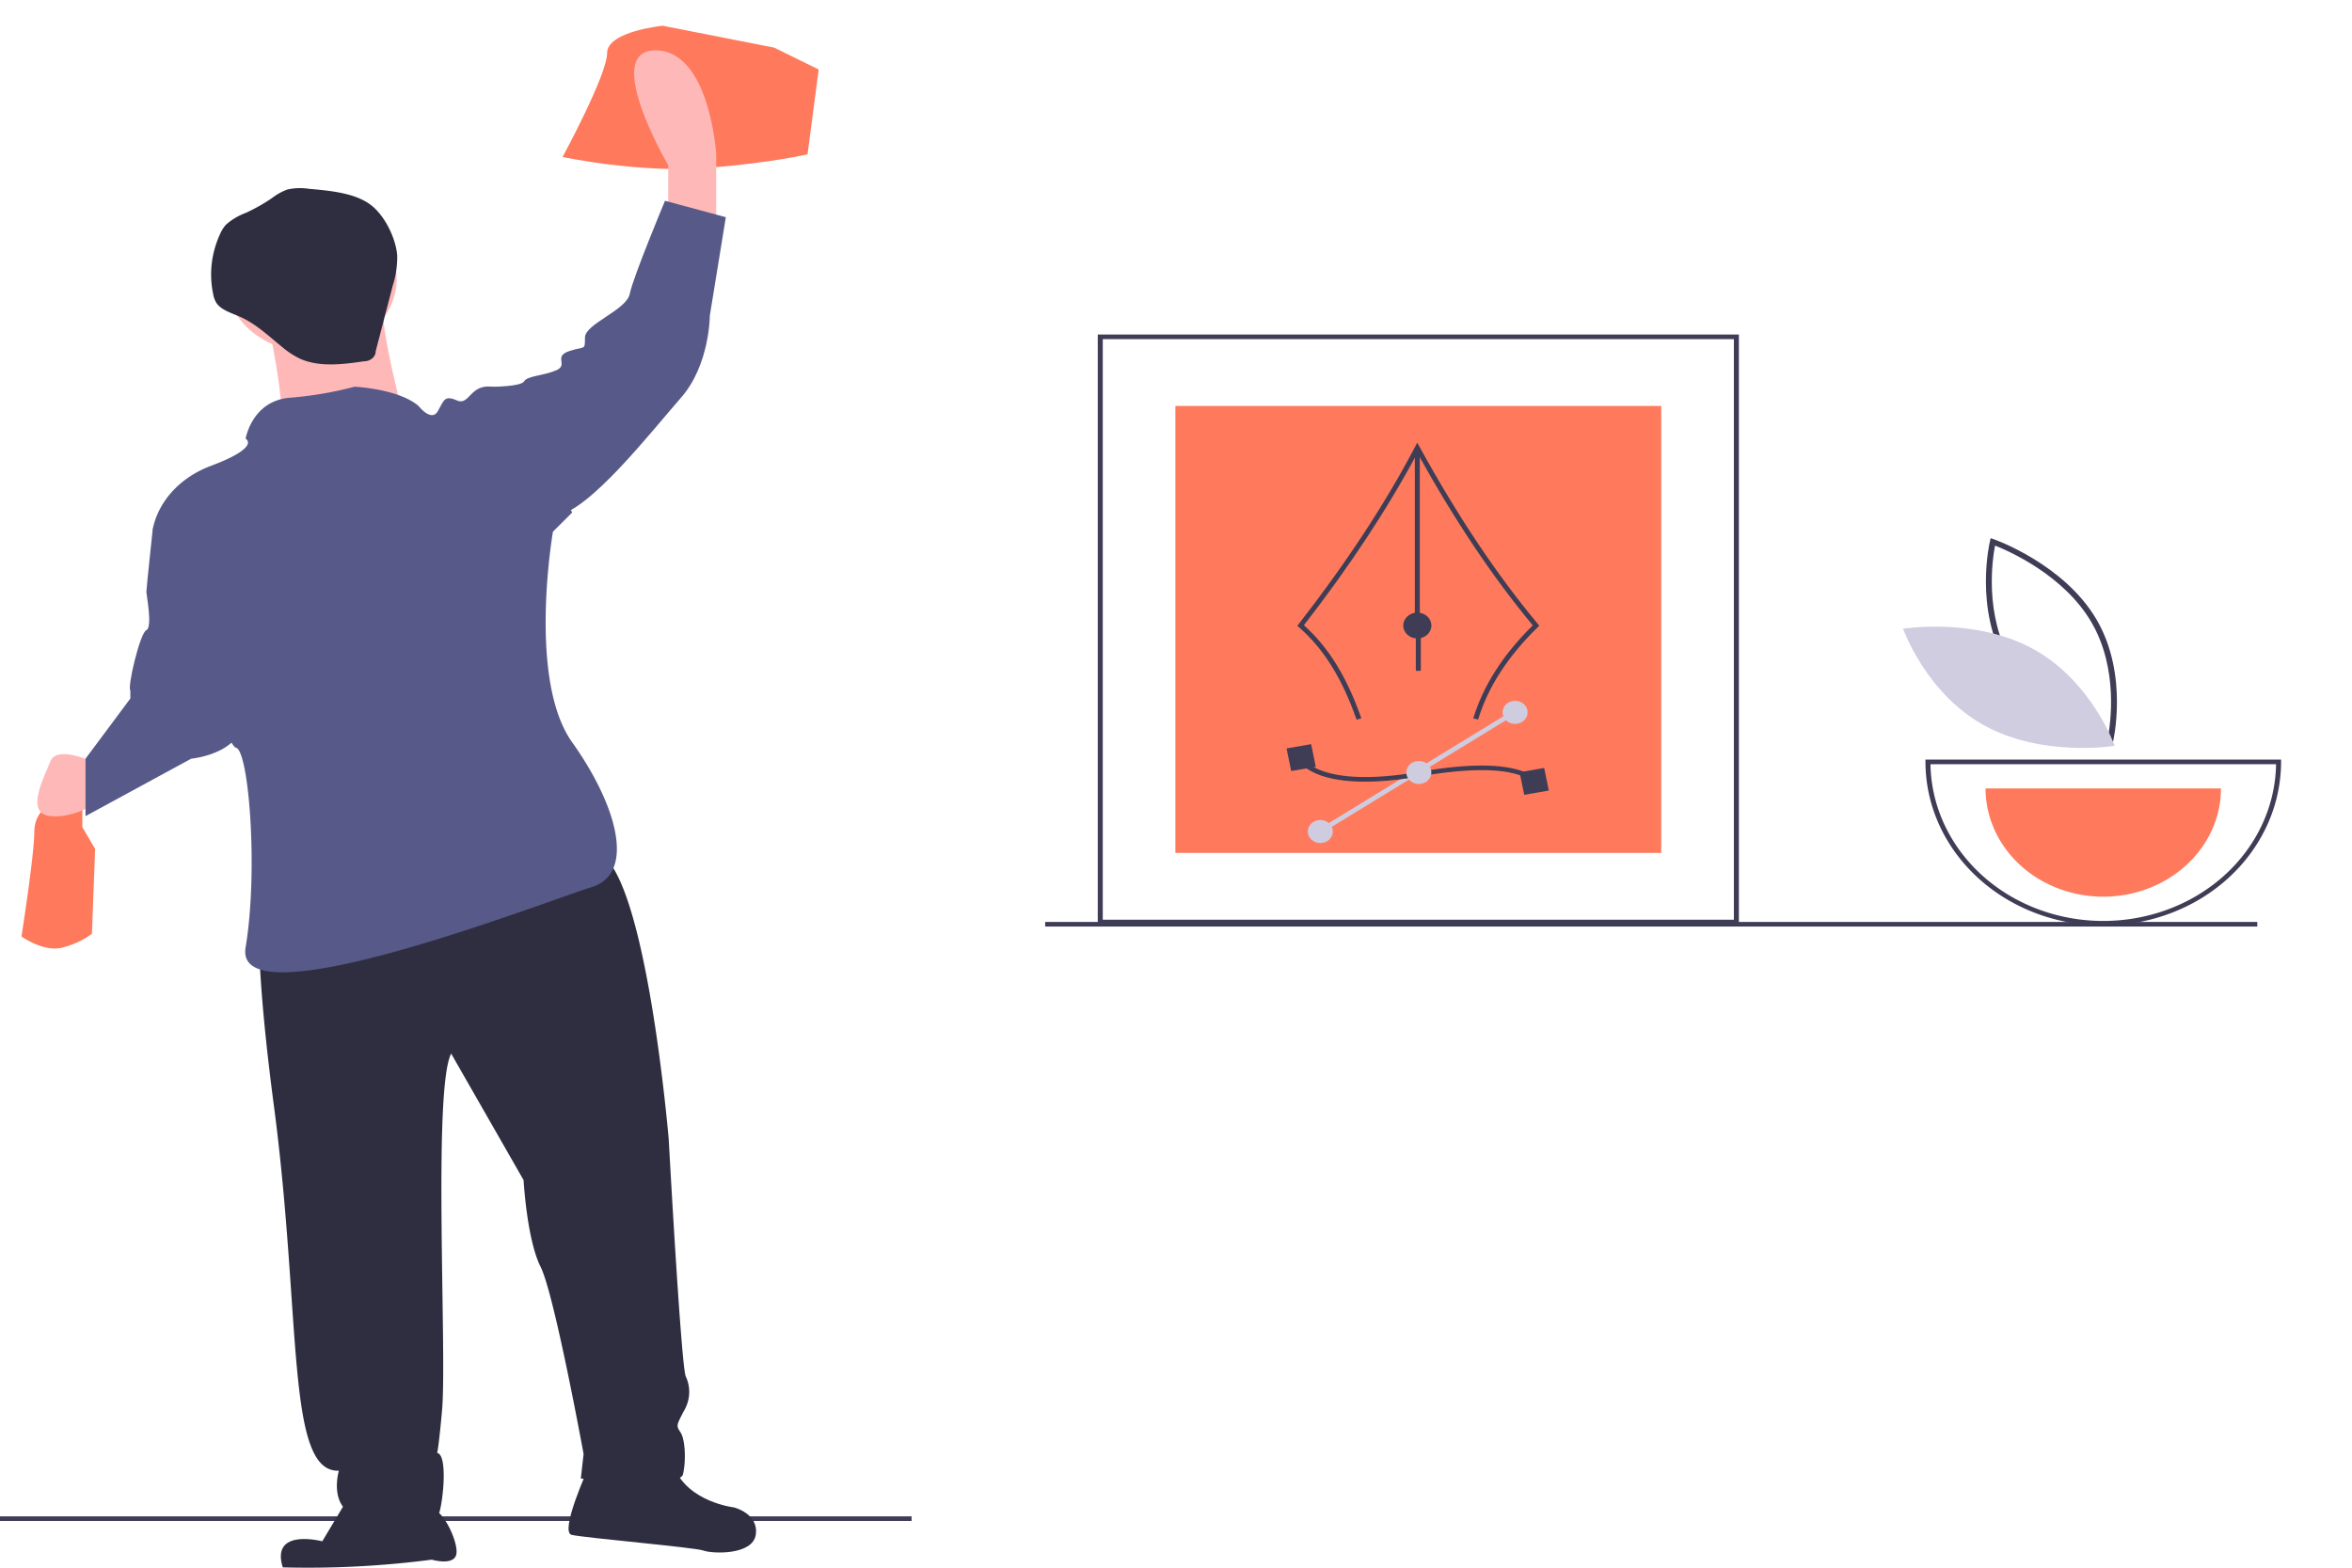 <?xml version="1.0" encoding="UTF-8" standalone="no"?>
<svg
   xmlns:dc="http://purl.org/dc/elements/1.1/"
   xmlns:cc="http://creativecommons.org/ns#"
   xmlns:rdf="http://www.w3.org/1999/02/22-rdf-syntax-ns#"
   xmlns:svg="http://www.w3.org/2000/svg"
   xmlns="http://www.w3.org/2000/svg"
   xmlns:sodipodi="http://sodipodi.sourceforge.net/DTD/sodipodi-0.dtd"
   xmlns:inkscape="http://www.inkscape.org/namespaces/inkscape"
   id="bc4ccc1a-6088-4a0b-8e75-630a9ab24761"
   data-name="Layer 1"
   width="900"
   height="600"
   viewBox="0 0 900 600"
   version="1.1"
   sodipodi:docname="cleaning.svg"
   inkscape:version="0.92.3 (2405546, 2018-03-11)">
  <defs
     id="defs87" />
  <sodipodi:namedview
     pagecolor="#ffffff"
     bordercolor="#666666"
     borderopacity="1"
     objecttolerance="10"
     gridtolerance="10"
     guidetolerance="10"
     inkscape:pageopacity="0"
     inkscape:pageshadow="2"
     inkscape:window-width="1920"
     inkscape:window-height="1015"
     id="namedview85"
     showgrid="false"
     inkscape:zoom="0.31596305"
     inkscape:cx="-519.14803"
     inkscape:cy="366.28486"
     inkscape:window-x="0"
     inkscape:window-y="28"
     inkscape:window-maximized="1"
     inkscape:current-layer="bc4ccc1a-6088-4a0b-8e75-630a9ab24761"
     fit-margin-top="0"
     fit-margin-left="0"
     fit-margin-right="0"
     fit-margin-bottom="0" />
  <title
     id="title2">interior_design</title>
  <rect
     y="580.35"
     width="348.822"
     height="1.764"
     id="rect4"
     x="0"
     style="fill:#3f3d56;stroke-width:0.919" />
  <path
     d="m 808.227,285.284 -1.214,-0.419 c -0.267,-0.092 -26.825,-9.455 -39.266,-30.685 -12.442,-21.231 -6.35,-46.793 -6.287,-47.048 l 0.287,-1.164 1.214,0.419 c 0.267,0.092 26.825,9.455 39.266,30.685 12.442,21.231 6.35,46.793 6.287,47.048 z m -38.489,-32.092 c 10.519,17.95 31.506,27.151 36.823,29.252 1.011,-5.244 4.182,-26.451 -6.327,-44.383 -10.508,-17.931 -31.504,-27.146 -36.823,-29.252 -1.012,5.247 -4.181,26.452 6.327,44.383 z"
     id="path6"
     inkscape:connector-curvature="0"
     style="fill:#3f3d56;stroke-width:0.919" />
  <path
     d="m 778.212,248.496 c 22.358,12.377 30.969,36.962 30.969,36.962 0,0 -27.639,4.517 -49.998,-7.86 -22.358,-12.377 -30.969,-36.962 -30.969,-36.962 0,0 27.639,-4.517 49.998,7.86 z"
     id="path8"
     inkscape:connector-curvature="0"
     style="fill:#d0cde1;stroke-width:0.919" />
  <path
     d="m 804.822,354.208 a 68.117,62.677 0 0 1 -68.04,-62.606 v -0.882 h 136.079 v 0.882 a 68.117,62.677 0 0 1 -68.04,62.606 z m -66.116,-61.724 a 66.123,60.843 0 0 0 132.233,0 z"
     id="path10"
     inkscape:connector-curvature="0"
     style="fill:#3f3d56;stroke-width:0.919" />
  <path
     d="m 804.822,343.186 a 45.04,41.444 0 0 0 45.04,-41.444 h -90.081 a 45.04,41.444 0 0 0 45.04,41.444 z"
     id="path12"
     inkscape:connector-curvature="0"
     style="fill:#ff7a5c;stroke-width:0.919" />
  <path
     d="M 665.389,353.767 H 420.063 V 128.032 H 665.389 Z M 421.98,352.003 H 663.472 V 129.796 H 421.98 Z"
     id="path56"
     inkscape:connector-curvature="0"
     style="fill:#3f3d56;stroke-width:0.919" />
  <rect
     x="449.77"
     y="155.367"
     width="185.911"
     height="171.065"
     id="rect58"
     style="fill:#ff7a5c;stroke-width:0.919" />
  <path
     d="m 519.1,275.454 c -5.563,-15.879 -12.577,-27.13 -22.074,-35.406 l -0.606,-0.529 0.487,-0.625 c 18.173,-23.345 33.169,-46.183 44.571,-67.88 l 0.844,-1.606 0.874,1.592 c 14.563,26.52 29.39,48.721 45.33,67.871 l 0.495,0.595 -0.558,0.546 c -11.545,11.284 -19.027,22.866 -22.873,35.411 l -1.845,-0.479 c 3.871,-12.621 11.321,-24.271 22.766,-35.594 -15.508,-18.718 -29.967,-40.321 -44.153,-65.97 -11.239,21.116 -25.836,43.281 -43.411,65.92 9.434,8.434 16.43,19.777 21.977,35.614 z"
     id="path60"
     inkscape:connector-curvature="0"
     style="fill:#3f3d56;stroke-width:0.919" />
  <rect
     x="541.383"
     y="171.398"
     width="1.917"
     height="68.01"
     id="rect62"
     style="fill:#3f3d56;stroke-width:0.919" />
  <ellipse
     cx="542.341"
     cy="239.407"
     id="circle64"
     style="fill:#3f3d56;stroke-width:0.919"
     rx="5.389"
     ry="4.959" />
  <rect
     x="223.699"
     y="535.841"
     width="87.383"
     height="1.812"
     transform="matrix(0.853,-0.522,0.586,0.81,0,0)"
     id="rect66"
     style="fill:#cfcce0;stroke-width:0.921" />
  <path
     d="m 500.683,294.564 c -3.303,-2.071 -4.236,-4.102 -4.328,-4.318 l 1.785,-0.642 -0.892,0.321 0.89,-0.328 c 0.056,0.125 6.11,12.569 45.097,5.776 40.831,-7.115 45.588,3.976 45.77,4.452 l -1.808,0.588 c -0.036,-0.088 -4.794,-10.07 -43.606,-3.307 -25.447,4.435 -37.433,0.891 -42.908,-2.542 z"
     id="path68"
     inkscape:connector-curvature="0"
     style="fill:#3f3d56;stroke-width:0.919" />
  <rect
     x="424.493"
     y="367.174"
     width="9.558"
     height="8.845"
     transform="matrix(0.985,-0.172,0.202,0.979,0,0)"
     id="rect70"
     style="fill:#3f3d56;stroke-width:0.919" />
  <rect
     x="510.033"
     y="391.499"
     width="9.558"
     height="8.845"
     transform="matrix(0.985,-0.172,0.202,0.979,0,0)"
     id="rect72"
     style="fill:#3f3d56;stroke-width:0.919" />
  <ellipse
     cx="542.92"
     cy="295.649"
     id="circle74"
     style="fill:#cfcce0;stroke-width:0.919"
     rx="4.792"
     ry="4.409" />
  <ellipse
     cx="505.224"
     cy="318.252"
     id="circle76"
     style="fill:#cfcce0;stroke-width:0.919"
     rx="4.792"
     ry="4.409" />
  <ellipse
     cx="579.759"
     cy="272.641"
     id="circle78"
     style="fill:#cfcce0;stroke-width:0.919"
     rx="4.792"
     ry="4.409" />
  <rect
     x="541.767"
     y="240.866"
     width="1.917"
     height="15.872"
     id="rect80"
     style="fill:#3f3d56;stroke-width:0.919" />
  <rect
     x="399.939"
     y="352.851"
     width="463.819"
     height="1.764"
     id="rect82"
     style="fill:#3f3d56;stroke-width:0.919" />
  <path
     inkscape:connector-curvature="0"
     style="fill:#ff7a5c;stroke-width:1.913"
     d="m 19.249,300.84 v 7.327 c 0,0 -6.125,2.093 -6.125,10.467 0,8.374 -4.9,39.775 -4.9,39.775 0,0 8.576,6.28 15.926,4.187 a 29.928,25.57 0 0 0 11.026,-5.234 l 1.225,-32.448 -4.9,-8.374 v -14.654 z"
     id="path24" />
  <path
     inkscape:connector-curvature="0"
     style="fill:#ff7a5c;stroke-width:1.913"
     d="m 253.614,9.852 c 0,0 -21.306,2.093 -21.306,10.467 0,8.374 -17.045,39.775 -17.045,39.775 0,0 29.828,6.28 55.395,4.187 25.567,-2.093 38.351,-5.234 38.351,-5.234 l 4.261,-32.448 -17.045,-8.374 z"
     id="path26" />
  <path
     inkscape:connector-curvature="0"
     style="fill:#ffb8b8;stroke-width:1.913"
     d="M 255.691,83.122 V 63.235 c 0,0 -25.727,-43.962 -4.9,-43.962 20.827,0 23.277,39.775 23.277,39.775 v 28.261 z"
     id="path28" />
  <path
     inkscape:connector-curvature="0"
     style="fill:#ffb8b8;stroke-width:1.913"
     d="m 35.175,291.419 c 0,0 -13.476,-6.28 -15.926,0 -2.45,6.28 -9.801,19.888 0,20.934 9.801,1.047 19.601,-6.28 19.601,-6.28 z"
     id="path30" />
  <path
     inkscape:connector-curvature="0"
     style="fill:#2f2e41;stroke-width:1.913"
     d="m 101.499,333.818 c 0,0 -7.377,8.324 3.326,89.533 10.703,81.209 4.536,140.34 24.854,139.529 0,0 -5.303,17.609 11.962,18.259 17.265,0.65 25.153,1.673 26.497,-2.395 1.344,-4.068 3.448,-22.889 -1.24,-22.701 0,0 0.292,5.342 2.25,-16.149 1.958,-21.491 -3.587,-122.98 3.498,-136.645 l 27.707,48.412 c 0,0 1.24,22.701 6.513,33.197 5.273,10.496 16.444,71.612 16.444,71.612 l -1.052,9.41 c 0,0 37.803,3.845 39.074,-1.559 1.271,-5.404 0.833,-13.416 -0.876,-16.025 -1.709,-2.608 -1.709,-2.608 1.125,-8.075 a 18.947,16.188 0 0 0 0.833,-13.416 c -1.782,-3.944 -6.525,-90.744 -6.525,-90.744 0,0 -8.89,-105.37 -27.938,-109.964 -19.047,-4.593 -126.453,7.72 -126.453,7.72 z"
     id="path32" />
  <path
     inkscape:connector-curvature="0"
     style="fill:#2f2e41;stroke-width:1.913"
     d="m 134.806,570.706 -11.482,19.194 c 0,0 -19.865,-5.23 -15.119,9.971 a 312.669,267.145 0 0 0 57.011,-2.943 c 0,0 7.961,2.359 9.305,-1.709 1.344,-4.069 -4.892,-17.872 -9.581,-17.685 -4.689,0.187 -30.134,-6.828 -30.134,-6.828 z"
     id="path34" />
  <path
     inkscape:connector-curvature="0"
     style="fill:#2f2e41;stroke-width:1.913"
     d="m 225.165,561.748 c 0,0 -11.19,24.536 -6.428,25.684 4.762,1.148 47.253,4.807 50.452,6.017 3.199,1.211 18.901,1.923 20.026,-6.152 1.125,-8.075 -8.398,-10.371 -8.398,-10.371 0,0 -17.338,-1.985 -22.757,-15.152 -5.419,-13.167 -32.895,-0.026 -32.895,-0.026 z"
     id="path36" />
  <ellipse
     style="fill:#ffb8b8;stroke-width:1.913"
     cx="119.064"
     cy="106.784"
     id="circle38"
     rx="32.725"
     ry="27.96" />
  <path
     inkscape:connector-curvature="0"
     style="fill:#ffb8b8;stroke-width:1.913"
     d="m 101.84,120.028 c 0,0 8.612,38.262 5.167,45.62 -3.445,7.358 48.227,-2.943 48.227,-2.943 0,0 -10.334,-38.262 -8.612,-47.091 1.722,-8.83 -44.782,4.415 -44.782,4.415 z"
     id="path40" />
  <path
     inkscape:connector-curvature="0"
     style="fill:#2f2e41;stroke-width:1.913"
     d="m 118.07,72.249 a 18.497,15.804 0 0 0 -8.186,0.309 21.345,18.237 0 0 0 -5.818,3.261 68.092,58.178 0 0 1 -9.947,5.631 23.209,19.83 0 0 0 -7.74,4.635 16.468,14.07 0 0 0 -2.184,3.533 49.548,42.334 0 0 0 -2.605,23.04 12.395,10.59 0 0 0 1.147,3.164 c 1.79,2.818 5.744,3.929 9.075,5.406 6.324,2.805 11.117,7.527 16.304,11.701 a 31.873,27.232 0 0 0 6.442,4.242 c 7.399,3.447 16.443,2.322 24.749,1.104 a 4.46,3.811 0 0 0 4.451,-3.847 l 6.556,-25.195 a 48.109,41.105 0 0 0 1.68,-11.458 c -0.457,-6.116 -4.333,-14.588 -9.586,-18.932 -6.121,-5.062 -16.337,-5.867 -24.338,-6.591 z"
     id="path42" />
  <path
     inkscape:connector-curvature="0"
     style="fill:#575a88;stroke-width:1.913"
     d="m 93.979,167.907 c 0,0 2.45,-14.654 17.151,-15.701 a 121.2,103.554 0 0 0 24.502,-4.187 c 1.225,0 17.151,1.047 24.502,7.327 0,0 4.9,6.28 7.351,2.093 2.45,-4.187 2.45,-6.28 7.351,-4.187 4.9,2.093 4.9,-6.28 13.476,-5.234 8.576,1.047 30.627,48.149 30.627,48.149 l -7.351,7.327 c 0,0 -9.801,56.523 7.351,80.597 17.151,24.075 24.502,50.243 7.351,55.476 -17.151,5.234 -137.21,52.336 -132.31,23.028 4.9,-29.308 1.225,-75.364 -3.675,-76.41 -4.9,-1.047 -31.852,-83.737 -31.852,-83.737 a 38.052,32.511 0 0 1 22.052,-24.075 c 19.601,-7.327 13.476,-10.467 13.476,-10.467 z"
     id="path44" />
  <path
     inkscape:connector-curvature="0"
     style="fill:#575a88;stroke-width:1.913"
     d="m 182.186,152.206 6.125,-4.187 c 0,0 11.026,0 12.251,-2.093 1.225,-2.093 7.351,-2.093 12.251,-4.187 4.9,-2.093 -1.225,-5.234 4.9,-7.327 6.125,-2.093 6.125,0 6.125,-5.234 0,-5.234 15.926,-10.467 17.151,-16.747 1.225,-6.28 13.476,-35.588 13.476,-35.588 l 23.277,6.28 -6.125,37.682 c 0,0 0,18.841 -11.026,31.402 -11.026,12.561 -35.528,43.962 -47.779,45.009 -12.251,1.047 -30.627,-45.009 -30.627,-45.009 z"
     id="path46" />
  <path
     inkscape:connector-curvature="0"
     style="fill:#575a88;stroke-width:1.913"
     d="m 65.802,197.215 -7.351,5.234 c 0,0 -2.45,23.028 -2.45,24.075 0,1.047 2.45,13.607 0,14.654 -2.45,1.047 -7.351,21.981 -6.125,23.028 v 0 3.14 l -17.151,23.028 v 21.981 L 73.153,290.373 c 0,0 23.277,-2.093 19.601,-19.888 -3.675,-17.794 -26.952,-73.27 -26.952,-73.27 z"
     id="path48" />
</svg>
